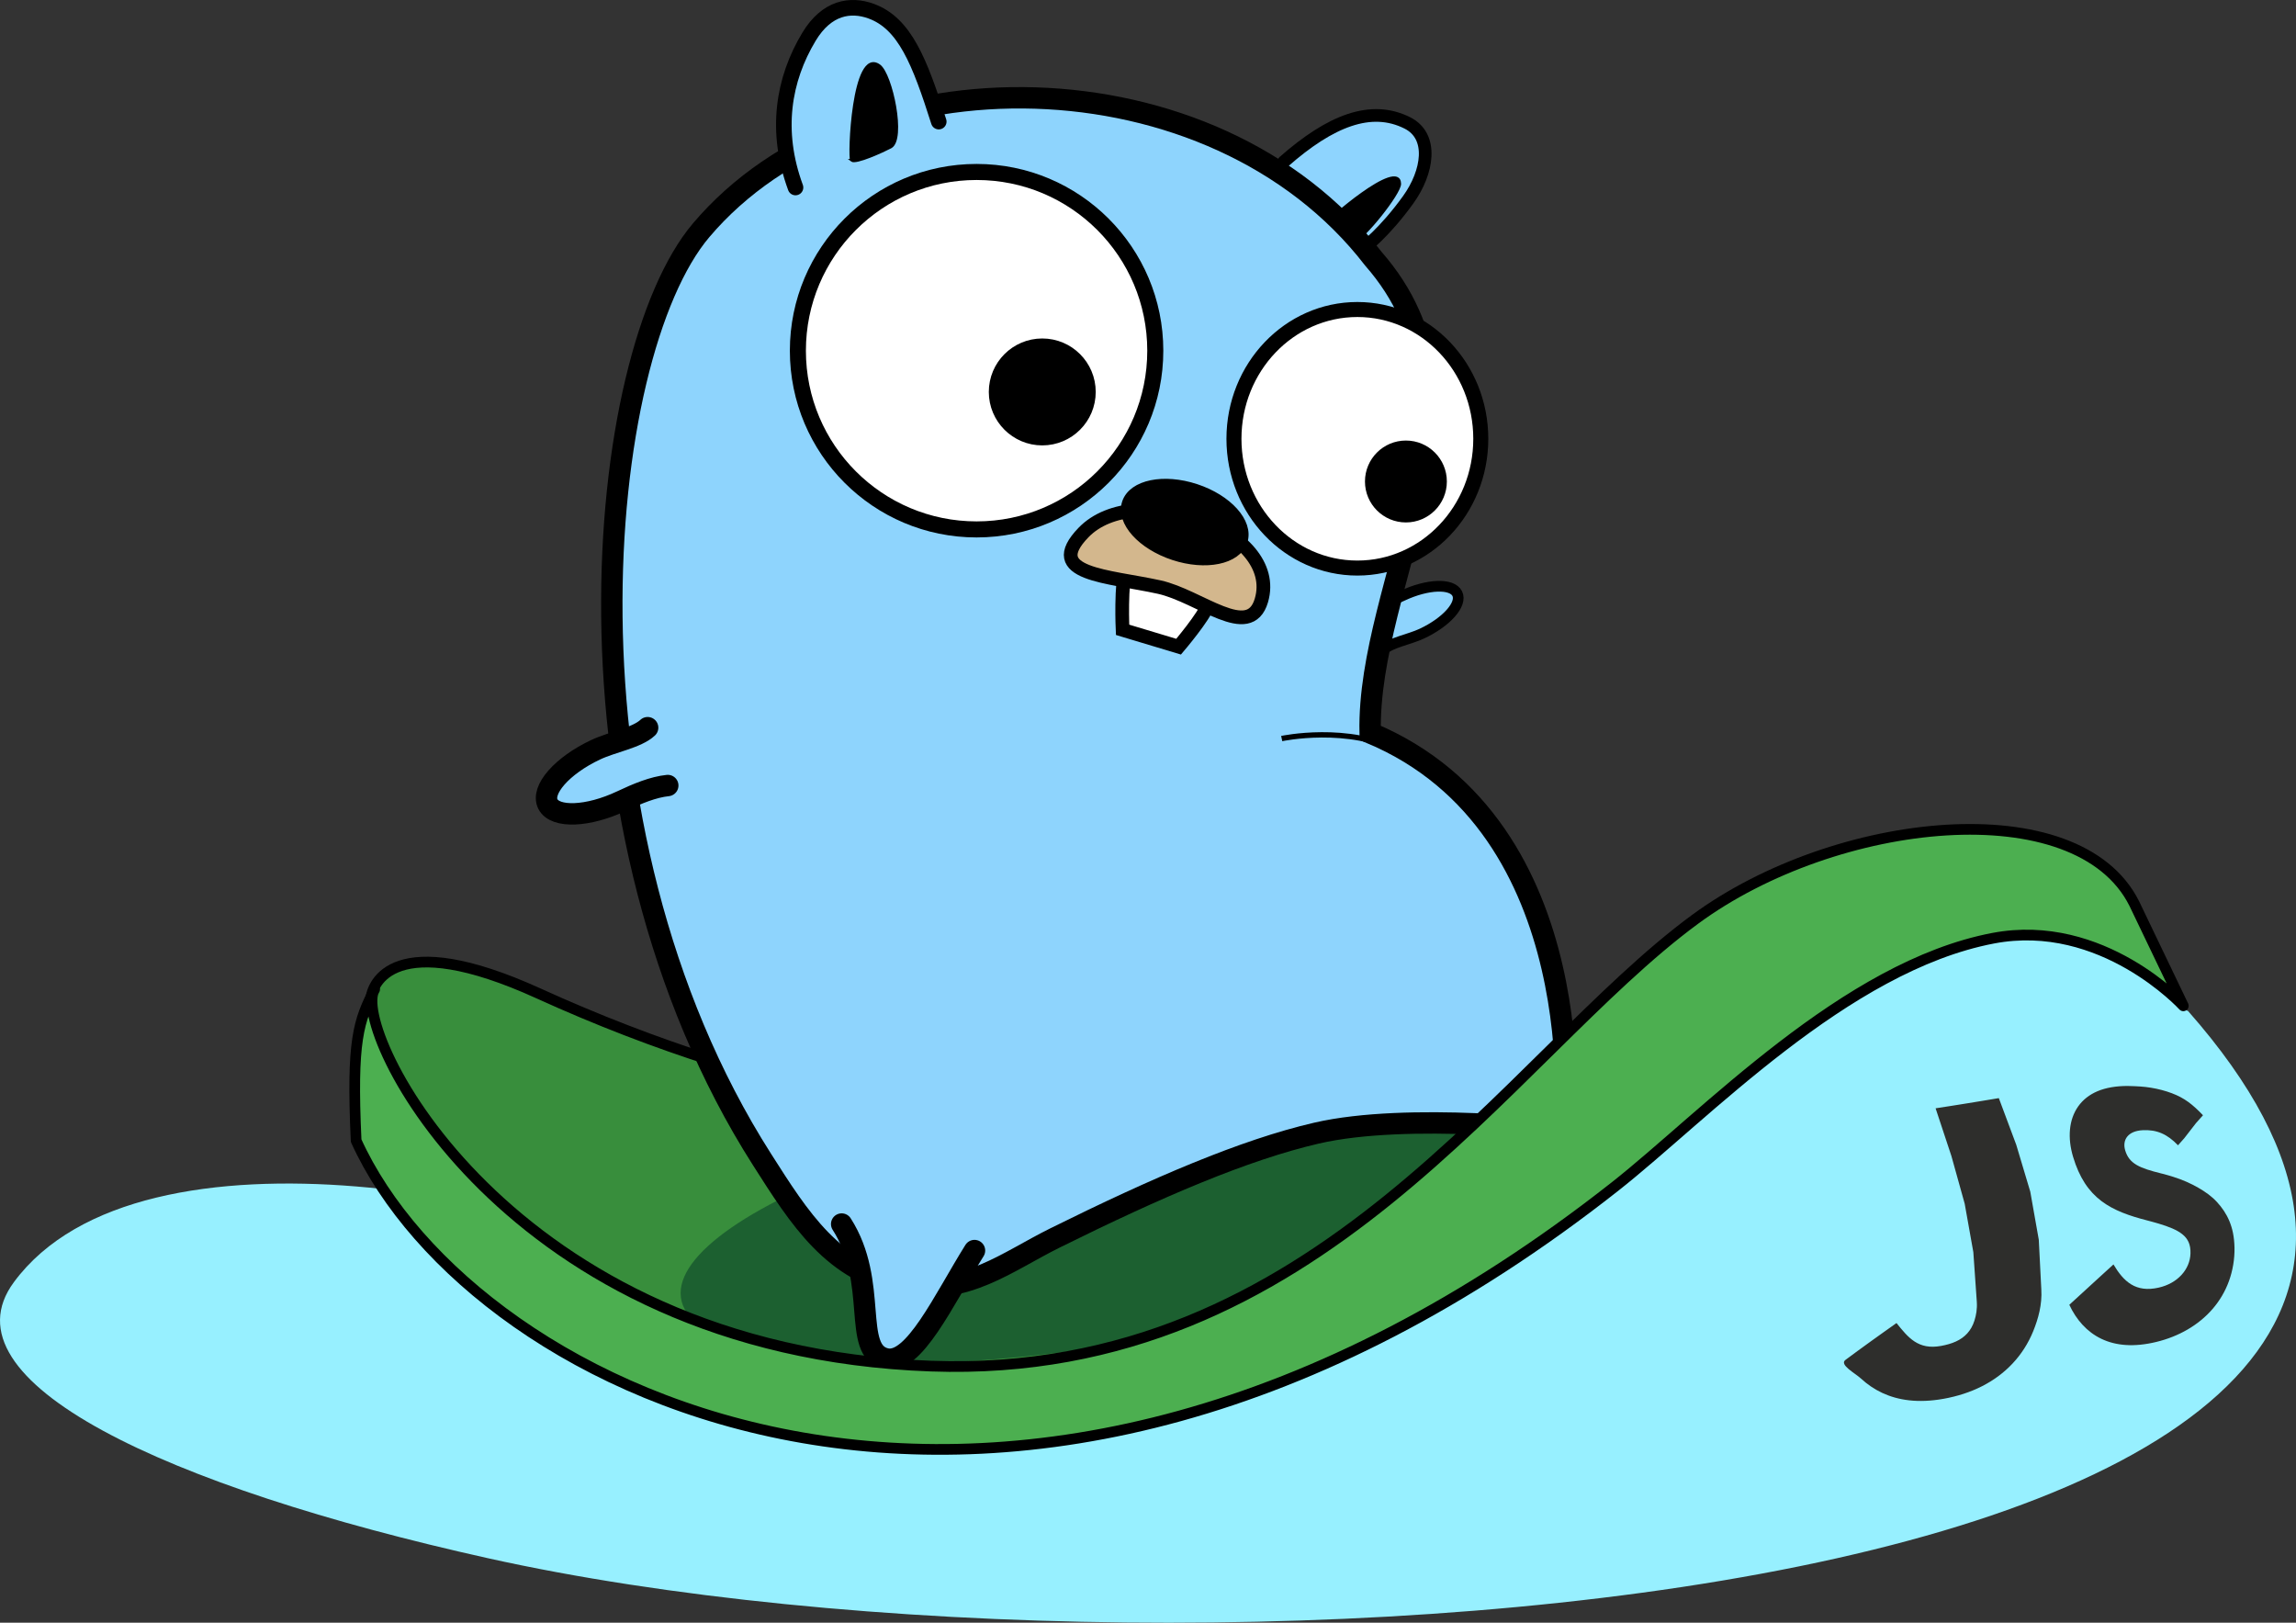 <?xml version="1.0" encoding="UTF-8" standalone="no"?>
<!-- Created with Inkscape (http://www.inkscape.org/) -->

<svg
   xmlns:dc="http://purl.org/dc/elements/1.1/"
   xmlns:cc="http://creativecommons.org/ns#"
   xmlns:rdf="http://www.w3.org/1999/02/22-rdf-syntax-ns#"
   xmlns:svg="http://www.w3.org/2000/svg"
   xmlns="http://www.w3.org/2000/svg"
   xmlns:xlink="http://www.w3.org/1999/xlink"
   xmlns:sodipodi="http://sodipodi.sourceforge.net/DTD/sodipodi-0.dtd"
   xmlns:inkscape="http://www.inkscape.org/namespaces/inkscape"
   width="121.161mm"
   height="85.621mm"
   viewBox="0 0 429.312 303.381"
   id="svg2"
   version="1.1"
   inkscape:version="0.91 r13725"
   sodipodi:docname="surfing-js.svg"
   inkscape:export-filename="F:\dev\graphics\gophers\svg-rasterized\surfing-js.png"
   inkscape:export-xdpi="134.17"
   inkscape:export-ydpi="134.17">
  <rect x="0" y="0" width="429.312" height="303.381" fill="#333333" stroke="none"/>
  <defs
     id="defs4">
    <linearGradient
       inkscape:collect="always"
       id="linearGradient4289">
      <stop
         style="stop-color:#00dce2;stop-opacity:1;"
         offset="0"
         id="stop4291" />
      <stop
         style="stop-color:#97f0ff;stop-opacity:1"
         offset="1"
         id="stop4293" />
    </linearGradient>
    <linearGradient
       inkscape:collect="always"
       xlink:href="#linearGradient4289"
       id="linearGradient4295"
       x1="431.334"
       y1="531.393"
       x2="400.666"
       y2="386.128"
       gradientUnits="userSpaceOnUse"
       gradientTransform="translate(129.453,193.74)" />
  </defs>
  <sodipodi:namedview
     id="base"
     pagecolor="#ffffff"
     bordercolor="#666666"
     borderopacity="1.0"
     inkscape:pageopacity="0.0"
     inkscape:pageshadow="2"
     inkscape:zoom="2.8284272"
     inkscape:cx="355.93144"
     inkscape:cy="71.802425"
     inkscape:document-units="px"
     inkscape:current-layer="g4764"
     showgrid="false"
     inkscape:window-width="1920"
     inkscape:window-height="1028"
     inkscape:window-x="1912"
     inkscape:window-y="-8"
     inkscape:window-maximized="1"
     showguides="false"
     fit-margin-top="0"
     fit-margin-left="0"
     fit-margin-right="0"
     fit-margin-bottom="0" />
  <g
     inkscape:groupmode="layer"
     id="layer6"
     inkscape:label="water"
     transform="translate(-129.453,-193.74)"
     style="display:inline">
    <path
       style="fill:url(#linearGradient4295);fill-opacity:1;fill-rule:evenodd;stroke:none;stroke-width:1px;stroke-linecap:butt;stroke-linejoin:miter;stroke-opacity:1"
       d="m 132.042,433.463 c 23.84,-32.316 103.542,-15.624 130.056,0.607 89.595,44.019 169.113,-19.05 186.402,-33.707 42.519,-37.921 60.763,-37.331 75.655,-30.124 4.451,2.154 10.795,11.465 14.408,12.499 98.105,111.171 -186.006,131.629 -317.797,102.343 -60.452,-13.433 -102.376,-33.111 -88.723,-51.618 z"
       id="path4287"
       inkscape:connector-curvature="0"
       sodipodi:nodetypes="sccscss" />
  </g>
  <g
     style="display:none"
     transform="translate(-129.453,-193.74)"
     inkscape:label="water yellow"
     id="g4764"
     inkscape:groupmode="layer">
    <path
       sodipodi:nodetypes="sccscss"
       inkscape:connector-curvature="0"
       id="path4766"
       d="m 132.042,433.463 c 23.84,-32.316 103.542,-15.624 130.056,0.607 89.595,44.019 169.113,-19.05 186.402,-33.707 42.519,-37.921 60.763,-37.331 75.655,-30.124 4.451,2.154 10.795,11.465 14.408,12.499 98.105,111.171 -186.006,131.629 -317.797,102.343 -60.452,-13.433 -102.376,-33.111 -88.723,-51.618 z"
       style="fill:#f3df49;fill-opacity:1;fill-rule:evenodd;stroke:none;stroke-width:1px;stroke-linecap:butt;stroke-linejoin:miter;stroke-opacity:1"
       inkscape:export-filename="F:\BB.png"
       inkscape:export-xdpi="67.080002"
       inkscape:export-ydpi="67.080002" />
  </g>
  <g
     inkscape:groupmode="layer"
     id="layer1"
     inkscape:label="JS">
    <path
       style="display:inline;fill:#2e2e2c;fill-opacity:1"
       d="m 397.824,203.031 c -2.158,0.003 -4.044,0.32 -5.599,0.971 -1.555,0.651 -2.779,1.63 -3.645,2.857 -0.866,1.227 -1.376,2.699 -1.529,4.306 -0.153,1.607 0.049,3.349 0.582,5.126 0.579,1.93 1.307,3.55 2.192,4.911 0.885,1.361 1.926,2.454 3.107,3.348 1.182,0.894 2.503,1.59 3.931,2.165 1.428,0.575 2.963,1.03 4.566,1.444 l 0.553,0.146 0.548,0.149 0.544,0.152 0.539,0.155 c 0.983,0.297 1.843,0.588 2.584,0.913 0.741,0.325 1.365,0.677 1.871,1.086 0.506,0.409 0.894,0.875 1.153,1.453 0.258,0.577 0.386,1.265 0.358,2.152 -0.024,0.74 -0.185,1.458 -0.47,2.131 -0.285,0.674 -0.692,1.302 -1.208,1.864 -0.516,0.561 -1.14,1.055 -1.858,1.459 -0.718,0.404 -1.529,0.717 -2.421,0.918 -1.06,0.239 -2.006,0.293 -2.853,0.183 -0.848,-0.11 -1.597,-0.384 -2.269,-0.79 -0.672,-0.406 -1.268,-0.943 -1.812,-1.577 -0.544,-0.634 -1.037,-1.364 -1.507,-2.154 l -1.985,1.807 -2.038,1.864 -2.09,1.915 -2.142,1.959 c 0.653,1.395 1.473,2.662 2.469,3.741 0.996,1.079 2.168,1.971 3.521,2.618 1.353,0.647 2.886,1.049 4.597,1.159 1.712,0.11 3.601,-0.071 5.668,-0.571 2.114,-0.512 4.089,-1.296 5.866,-2.332 1.777,-1.036 3.354,-2.321 4.663,-3.834 1.309,-1.512 2.348,-3.251 3.054,-5.187 0.706,-1.936 1.097,-4.132 1.047,-6.318 -0.047,-2.03 -0.393,-3.575 -0.957,-4.93 -0.565,-1.354 -1.35,-2.505 -2.325,-3.565 -0.975,-1.06 -2.123,-1.878 -3.477,-2.66 -1.355,-0.782 -2.907,-1.486 -4.755,-2.066 l -0.547,-0.167 -0.554,-0.16 -0.56,-0.157 -0.57,-0.14 c -0.983,-0.245 -1.854,-0.481 -2.614,-0.736 -0.76,-0.255 -1.408,-0.528 -1.952,-0.848 -0.544,-0.32 -0.983,-0.687 -1.331,-1.128 -0.348,-0.441 -0.605,-0.957 -0.792,-1.578 -0.151,-0.502 -0.192,-0.986 -0.124,-1.428 0.068,-0.442 0.244,-0.844 0.526,-1.183 0.281,-0.34 0.667,-0.617 1.151,-0.817 0.484,-0.2 1.065,-0.321 1.733,-0.354 0.652,-0.032 1.261,-0.004 1.843,0.089 0.582,0.094 1.137,0.254 1.677,0.486 0.54,0.231 1.049,0.527 1.552,0.897 0.503,0.37 1.001,0.815 1.513,1.346 l 1.163,-1.307 1.081,-1.395 1.126,-1.449 1.302,-1.465 c -0.992,-1.037 -1.863,-1.842 -2.77,-2.497 -0.907,-0.656 -1.869,-1.17 -3.041,-1.614 -1.172,-0.444 -2.529,-0.808 -3.912,-1.033 -1.383,-0.225 -2.43,-0.278 -4.372,-0.33 -1e-4,0 1.894,-0.003 0,-3e-4 z m -35.901,4.178 2.957,8.924 2.484,8.916 1.615,9.051 0.648,9.272 c 0.096,1.371 -0.129,2.544 -0.439,3.521 -0.309,0.977 -0.768,1.768 -1.352,2.408 -0.584,0.64 -1.294,1.13 -2.115,1.506 -0.821,0.376 -1.752,0.64 -2.781,0.827 -1.073,0.196 -1.991,0.196 -2.801,0.044 -0.809,-0.152 -1.51,-0.456 -2.145,-0.868 -0.635,-0.413 -1.206,-0.934 -1.755,-1.524 -0.549,-0.589 -1.077,-1.246 -1.625,-1.93 l -2.483,1.763 -2.427,1.737 -2.357,1.71 -2.276,1.681 c -1.219,0.9 1.793,2.466 2.931,3.514 1.138,1.048 2.442,1.953 3.933,2.65 1.492,0.697 3.171,1.185 5.068,1.395 1.897,0.21 4.013,0.141 6.381,-0.281 2.622,-0.468 5.041,-1.253 7.208,-2.352 2.167,-1.099 4.086,-2.511 5.705,-4.232 1.619,-1.72 2.942,-3.749 3.883,-6.069 0.94,-2.32 1.683,-4.968 1.511,-7.8 l -0.473,-9.292 -1.59,-8.98 -2.623,-8.769 -3.259,-8.728 -2.892,0.48 -2.94,0.48 -2.98,0.476 z"
       id="j"
       inkscape:connector-curvature="0"
       sodipodi:nodetypes="cssssssscccccssssssssssscccccssssssssssscccccssssssssssscccccssssscccsssssssscccccsssssssscccccccccc"
       inkscape:export-filename="F:\BB.png"
       inkscape:export-xdpi="67.080002"
       inkscape:export-ydpi="67.080002" />
  </g>
  <g
     inkscape:groupmode="layer"
     id="layer5"
     inkscape:label="board back"
     transform="translate(-129.453,-193.74)">
    <path
       style="display:inline;fill:#388e3c;fill-opacity:1;fill-rule:evenodd;stroke:#000000;stroke-width:2;stroke-linecap:butt;stroke-linejoin:round;stroke-miterlimit:4;stroke-dasharray:none;stroke-opacity:1"
       d="m 198.79,380.429 c 0.258,-2.631 4.097,-13.369 31.374,-0.952 87.587,39.873 172.373,28.762 238.085,1.513 -35.446,31.74 -105.09,70.96 -151.5,82.622 -33.173,-0.25 -69.22,-8.332 -91.922,-33.791 -10.377,-11.637 -27.083,-38.739 -26.037,-49.393 z"
       id="path4159"
       inkscape:connector-curvature="0"
       sodipodi:nodetypes="ssccss"
       inkscape:export-filename="F:\BB.png"
       inkscape:export-xdpi="67.080002"
       inkscape:export-ydpi="67.080002" />
    <ellipse
       style="opacity:1;fill:#1b5e2f;fill-opacity:0.941;stroke:none;stroke-width:2;stroke-linecap:round;stroke-linejoin:round;stroke-miterlimit:4;stroke-dasharray:none;stroke-dashoffset:0;stroke-opacity:1"
       id="path4284"
       cx="280.876"
       cy="474.384"
       rx="83.288"
       ry="22.62"
       transform="matrix(0.985,-0.171,0.131,0.991,0,0)"
       inkscape:export-filename="F:\BB.png"
       inkscape:export-xdpi="67.080002"
       inkscape:export-ydpi="67.080002" />
  </g>
  <g
     inkscape:groupmode="layer"
     id="layer3"
     inkscape:label="gopher"
     transform="translate(-129.453,-193.74)">
    <path
       style="display:inline;opacity:1;fill:#8ed4fe;fill-opacity:1;fill-rule:evenodd;stroke:#000000;stroke-width:2.367;stroke-linecap:round;stroke-linejoin:miter;stroke-miterlimit:4;stroke-dasharray:none;stroke-opacity:1"
       d="m 369.509,223.971 c 8.702,-7.656 16.287,-10.659 23.08,-7.258 4.975,2.491 3.879,9.206 0.186,14.349 -4.404,6.132 -8.49,9.321 -8.743,9.311"
       id="path4191"
       inkscape:connector-curvature="0"
       sodipodi:nodetypes="cssc"
       inkscape:export-filename="F:\BB.png"
       inkscape:export-xdpi="67.080002"
       inkscape:export-ydpi="67.080002" />
    <path
       style="display:inline;opacity:1;fill:#000000;fill-opacity:1;fill-rule:evenodd;stroke:#000000;stroke-width:0.395px;stroke-linecap:butt;stroke-linejoin:miter;stroke-opacity:1"
       d="m 377.176,235.834 c 0.039,0.824 4.249,3.422 5.457,3.096 1.767,-0.477 8.641,-9.056 8.601,-10.83 -0.115,-4.971 -14.083,7.201 -14.058,7.734 z"
       id="path4201"
       inkscape:connector-curvature="0"
       sodipodi:nodetypes="ssss"
       inkscape:export-filename="F:\BB.png"
       inkscape:export-xdpi="67.080002"
       inkscape:export-ydpi="67.080002" />
    <path
       sodipodi:nodetypes="ccccc"
       inkscape:connector-curvature="0"
       id="path4251"
       d="m 388.092,315.249 c 1.496,-1.405 4.866,-1.942 7.212,-3.038 4.645,-2.176 7.611,-5.533 6.625,-7.497 -0.985,-1.965 -5.55,-1.794 -10.196,0.382 -2.243,1.052 -4.386,1.93 -6.408,2.138"
       style="display:inline;opacity:1;fill:#8ed4fd;fill-opacity:1;stroke:#000000;stroke-width:2;stroke-linecap:round;stroke-linejoin:bevel;stroke-miterlimit:4;stroke-dasharray:none;stroke-dashoffset:0;stroke-opacity:1"
       inkscape:export-filename="F:\BB.png"
       inkscape:export-xdpi="67.080002"
       inkscape:export-ydpi="67.080002" />
    <path
       style="fill:#8ed4fd;fill-opacity:1;fill-rule:evenodd;stroke:#000000;stroke-width:4;stroke-linecap:butt;stroke-linejoin:miter;stroke-miterlimit:4;stroke-dasharray:none;stroke-opacity:1"
       d="m 298.548,433.973 c -13.219,-2.143 -19.679,-12.581 -26.607,-23.445 -39.799,-62.416 -31.281,-150.251 -11.384,-173.744 28.951,-34.182 95.759,-33.51 125.692,5.328 23.506,26.833 -1.187,59.972 -0.604,88.639 C 427.864,348.355 422,405.112 422,405.112 c 0,0 -29.164,-3.515 -46.414,0.485 -13.469,3.123 -29.732,10.113 -48.81,19.563 -9.17,4.542 -16.539,10.707 -28.227,8.812 z"
       id="path4235"
       inkscape:connector-curvature="0"
       sodipodi:nodetypes="ssscccsss"
       inkscape:export-filename="F:\BB.png"
       inkscape:export-xdpi="67.080002"
       inkscape:export-ydpi="67.080002" />
    <path
       style="display:inline;opacity:1;fill:#8ed4fd;fill-opacity:1;stroke:#000000;stroke-width:4;stroke-linecap:round;stroke-linejoin:bevel;stroke-miterlimit:4;stroke-dasharray:none;stroke-dashoffset:0;stroke-opacity:1"
       d="m 250.549,329.788 c -2.015,1.902 -6.565,2.64 -9.729,4.129 -6.265,2.955 -10.258,7.499 -8.92,10.148 1.338,2.65 7.502,2.403 13.768,-0.553 3.025,-1.429 5.916,-2.622 8.646,-2.91"
       id="path4183"
       inkscape:connector-curvature="0"
       sodipodi:nodetypes="ccccc"
       inkscape:export-filename="F:\BB.png"
       inkscape:export-xdpi="67.080002"
       inkscape:export-ydpi="67.080002" />
    <path
       style="fill:none;fill-rule:evenodd;stroke:#000000;stroke-width:1px;stroke-linecap:butt;stroke-linejoin:miter;stroke-opacity:1"
       d="m 391.384,334.295 c -9.823,-5.146 -22.274,-2.475 -22.274,-2.475"
       id="path4253"
       inkscape:connector-curvature="0"
       sodipodi:nodetypes="cc"
       inkscape:export-filename="F:\BB.png"
       inkscape:export-xdpi="67.080002"
       inkscape:export-ydpi="67.080002" />
    <path
       sodipodi:nodetypes="csc"
       inkscape:connector-curvature="0"
       id="path4255"
       d="m 286.83,422.587 c 6.996,10.92 1.841,23.67 8.241,25.193 5.236,1.246 10.828,-11.015 16.596,-20.235"
       style="display:inline;opacity:1;fill:#8ed4fd;fill-opacity:1;stroke:#000000;stroke-width:4;stroke-linecap:round;stroke-linejoin:bevel;stroke-miterlimit:4;stroke-dasharray:none;stroke-dashoffset:0;stroke-opacity:1"
       inkscape:export-filename="F:\BB.png"
       inkscape:export-xdpi="67.080002"
       inkscape:export-ydpi="67.080002" />
    <circle
       style="opacity:1;fill:#ffffff;fill-opacity:1;stroke:#000000;stroke-width:3;stroke-linecap:round;stroke-linejoin:round;stroke-miterlimit:4;stroke-dasharray:none;stroke-dashoffset:0;stroke-opacity:1"
       id="path4212"
       cx="312.057"
       cy="259.305"
       r="33.415"
       inkscape:export-filename="F:\BB.png"
       inkscape:export-xdpi="67.080002"
       inkscape:export-ydpi="67.080002" />
    <ellipse
       cy="275.775"
       cx="383.257"
       id="circle4214"
       style="opacity:1;fill:#ffffff;fill-opacity:1;stroke:#000000;stroke-width:2.806;stroke-linecap:round;stroke-linejoin:round;stroke-miterlimit:4;stroke-dasharray:none;stroke-dashoffset:0;stroke-opacity:1"
       rx="23.077"
       ry="24.17"
       inkscape:export-filename="F:\BB.png"
       inkscape:export-xdpi="67.080002"
       inkscape:export-ydpi="67.080002" />
    <g
       id="g4257"
       transform="translate(4.328,0.457)"
       inkscape:export-filename="F:\BB.png"
       inkscape:export-xdpi="67.080002"
       inkscape:export-ydpi="67.080002">
      <path
         inkscape:export-ydpi="210.08769"
         inkscape:export-xdpi="210.08769"
         inkscape:export-filename="F:\C-Gopher.png"
         sodipodi:nodetypes="cccscc"
         inkscape:connector-curvature="0"
         id="path4224"
         d="m 335.728,298.821 c -1.107,3.631 -0.698,12.212 -0.698,12.212 l 10.475,3.152 c 0,0 4.853,-5.714 5.445,-7.782 0.592,-2.067 0.338,-3.207 0.338,-3.207 z"
         style="display:inline;opacity:1;fill:#ffffff;fill-opacity:1;fill-rule:evenodd;stroke:#000000;stroke-width:2.564;stroke-linecap:butt;stroke-linejoin:miter;stroke-miterlimit:4;stroke-dasharray:none;stroke-opacity:1" />
      <path
         inkscape:export-ydpi="210.08769"
         inkscape:export-xdpi="210.08769"
         inkscape:export-filename="F:\C-Gopher.png"
         sodipodi:nodetypes="ssss"
         inkscape:connector-curvature="0"
         id="path4222"
         d="m 327.716,292.849 c -7.616,7.896 4.591,8.085 14.163,10.196 7.577,1.671 16.83,10.159 19.099,2.508 3.92,-13.223 -23.495,-22.831 -33.262,-12.704 z"
         style="display:inline;opacity:1;fill:#d3b78d;fill-opacity:1;fill-rule:evenodd;stroke:#000000;stroke-width:2.564;stroke-linecap:butt;stroke-linejoin:miter;stroke-miterlimit:4;stroke-dasharray:none;stroke-opacity:1" />
      <ellipse
         inkscape:export-ydpi="210.08769"
         inkscape:export-xdpi="210.08769"
         inkscape:export-filename="F:\C-Gopher.png"
         transform="matrix(0.95,0.313,0.313,-0.95,0,0)"
         ry="6.498"
         rx="11.351"
         cy="-167.764"
         cx="420.17"
         id="path4220"
         style="display:inline;opacity:1;fill:#000000;fill-opacity:1;stroke:#000000;stroke-width:1.923;stroke-linecap:round;stroke-linejoin:bevel;stroke-miterlimit:4;stroke-dasharray:none;stroke-dashoffset:0;stroke-opacity:1" />
    </g>
    <circle
       style="opacity:1;fill:#000000;fill-opacity:1;stroke:#000000;stroke-width:2.285;stroke-linecap:round;stroke-linejoin:round;stroke-miterlimit:4;stroke-dasharray:none;stroke-dashoffset:0;stroke-opacity:1"
       id="path4231"
       cx="324.338"
       cy="267.016"
       r="8.853"
       inkscape:export-filename="F:\BB.png"
       inkscape:export-xdpi="67.080002"
       inkscape:export-ydpi="67.080002" />
    <circle
       r="6.781"
       cy="283.759"
       cx="392.334"
       id="circle4233"
       style="opacity:1;fill:#000000;fill-opacity:1;stroke:#000000;stroke-width:1.75;stroke-linecap:round;stroke-linejoin:round;stroke-miterlimit:4;stroke-dasharray:none;stroke-dashoffset:0;stroke-opacity:1"
       inkscape:export-filename="F:\BB.png"
       inkscape:export-xdpi="67.080002"
       inkscape:export-ydpi="67.080002" />
    <path
       style="display:inline;opacity:1;fill:#8ed4fe;fill-opacity:1;fill-rule:evenodd;stroke:#000000;stroke-width:2.913;stroke-linecap:round;stroke-linejoin:miter;stroke-miterlimit:4;stroke-dasharray:none;stroke-opacity:1"
       d="m 278.198,228.795 c -3.902,-10.609 -2.259,-20.229 2.509,-28.163 3.346,-5.568 7.803,-6.188 11.596,-4.822 6.332,2.281 9.116,9.464 12.68,20.664"
       id="path4189"
       inkscape:connector-curvature="0"
       sodipodi:nodetypes="cssc"
       inkscape:export-filename="F:\BB.png"
       inkscape:export-xdpi="67.080002"
       inkscape:export-ydpi="67.080002" />
    <path
       sodipodi:nodetypes="ssss"
       inkscape:connector-curvature="0"
       id="path4212-4"
       d="m 288.665,223.718 c 0.788,0.639 5.95,-1.759 7.315,-2.47 2.72,-1.417 0.131,-13.619 -2.11,-15.238 -4.96,-3.583 -5.716,17.294 -5.205,17.708 z"
       style="display:inline;opacity:1;fill:#000000;fill-opacity:1;fill-rule:evenodd;stroke:#000000;stroke-width:0.486px;stroke-linecap:butt;stroke-linejoin:miter;stroke-opacity:1"
       inkscape:export-filename="F:\BB.png"
       inkscape:export-xdpi="67.080002"
       inkscape:export-ydpi="67.080002" />
  </g>
  <g
     inkscape:groupmode="layer"
     id="layer2"
     inkscape:label="board"
     style="display:inline"
     transform="translate(-129.453,-193.74)">
    <path
       style="fill:#4caf50;fill-opacity:1;fill-rule:evenodd;stroke:#000000;stroke-width:2;stroke-linecap:butt;stroke-linejoin:round;stroke-miterlimit:4;stroke-dasharray:none;stroke-opacity:1"
       d="m 199.505,378.716 c -3.004,5.856 -4.34,9.431 -3.463,28.282 21.668,47.77 122.45,97.485 235.386,8.579 16.786,-13.214 43.014,-41.157 70.714,-46.429 20.44,-3.89 35.552,12.637 35.552,12.637 l -9.17,-19.116 c -10.612,-21.217 -55.798,-16.392 -82.111,2.943 -35.087,25.784 -70.3,86.104 -142.843,83.536 -79.714,-2.823 -108.82,-63.392 -104.066,-70.432 z"
       id="path4149"
       inkscape:connector-curvature="0"
       sodipodi:nodetypes="ccssccssc"
       inkscape:export-filename="F:\BB.png"
       inkscape:export-xdpi="67.080002"
       inkscape:export-ydpi="67.080002" />
  </g>
</svg>
